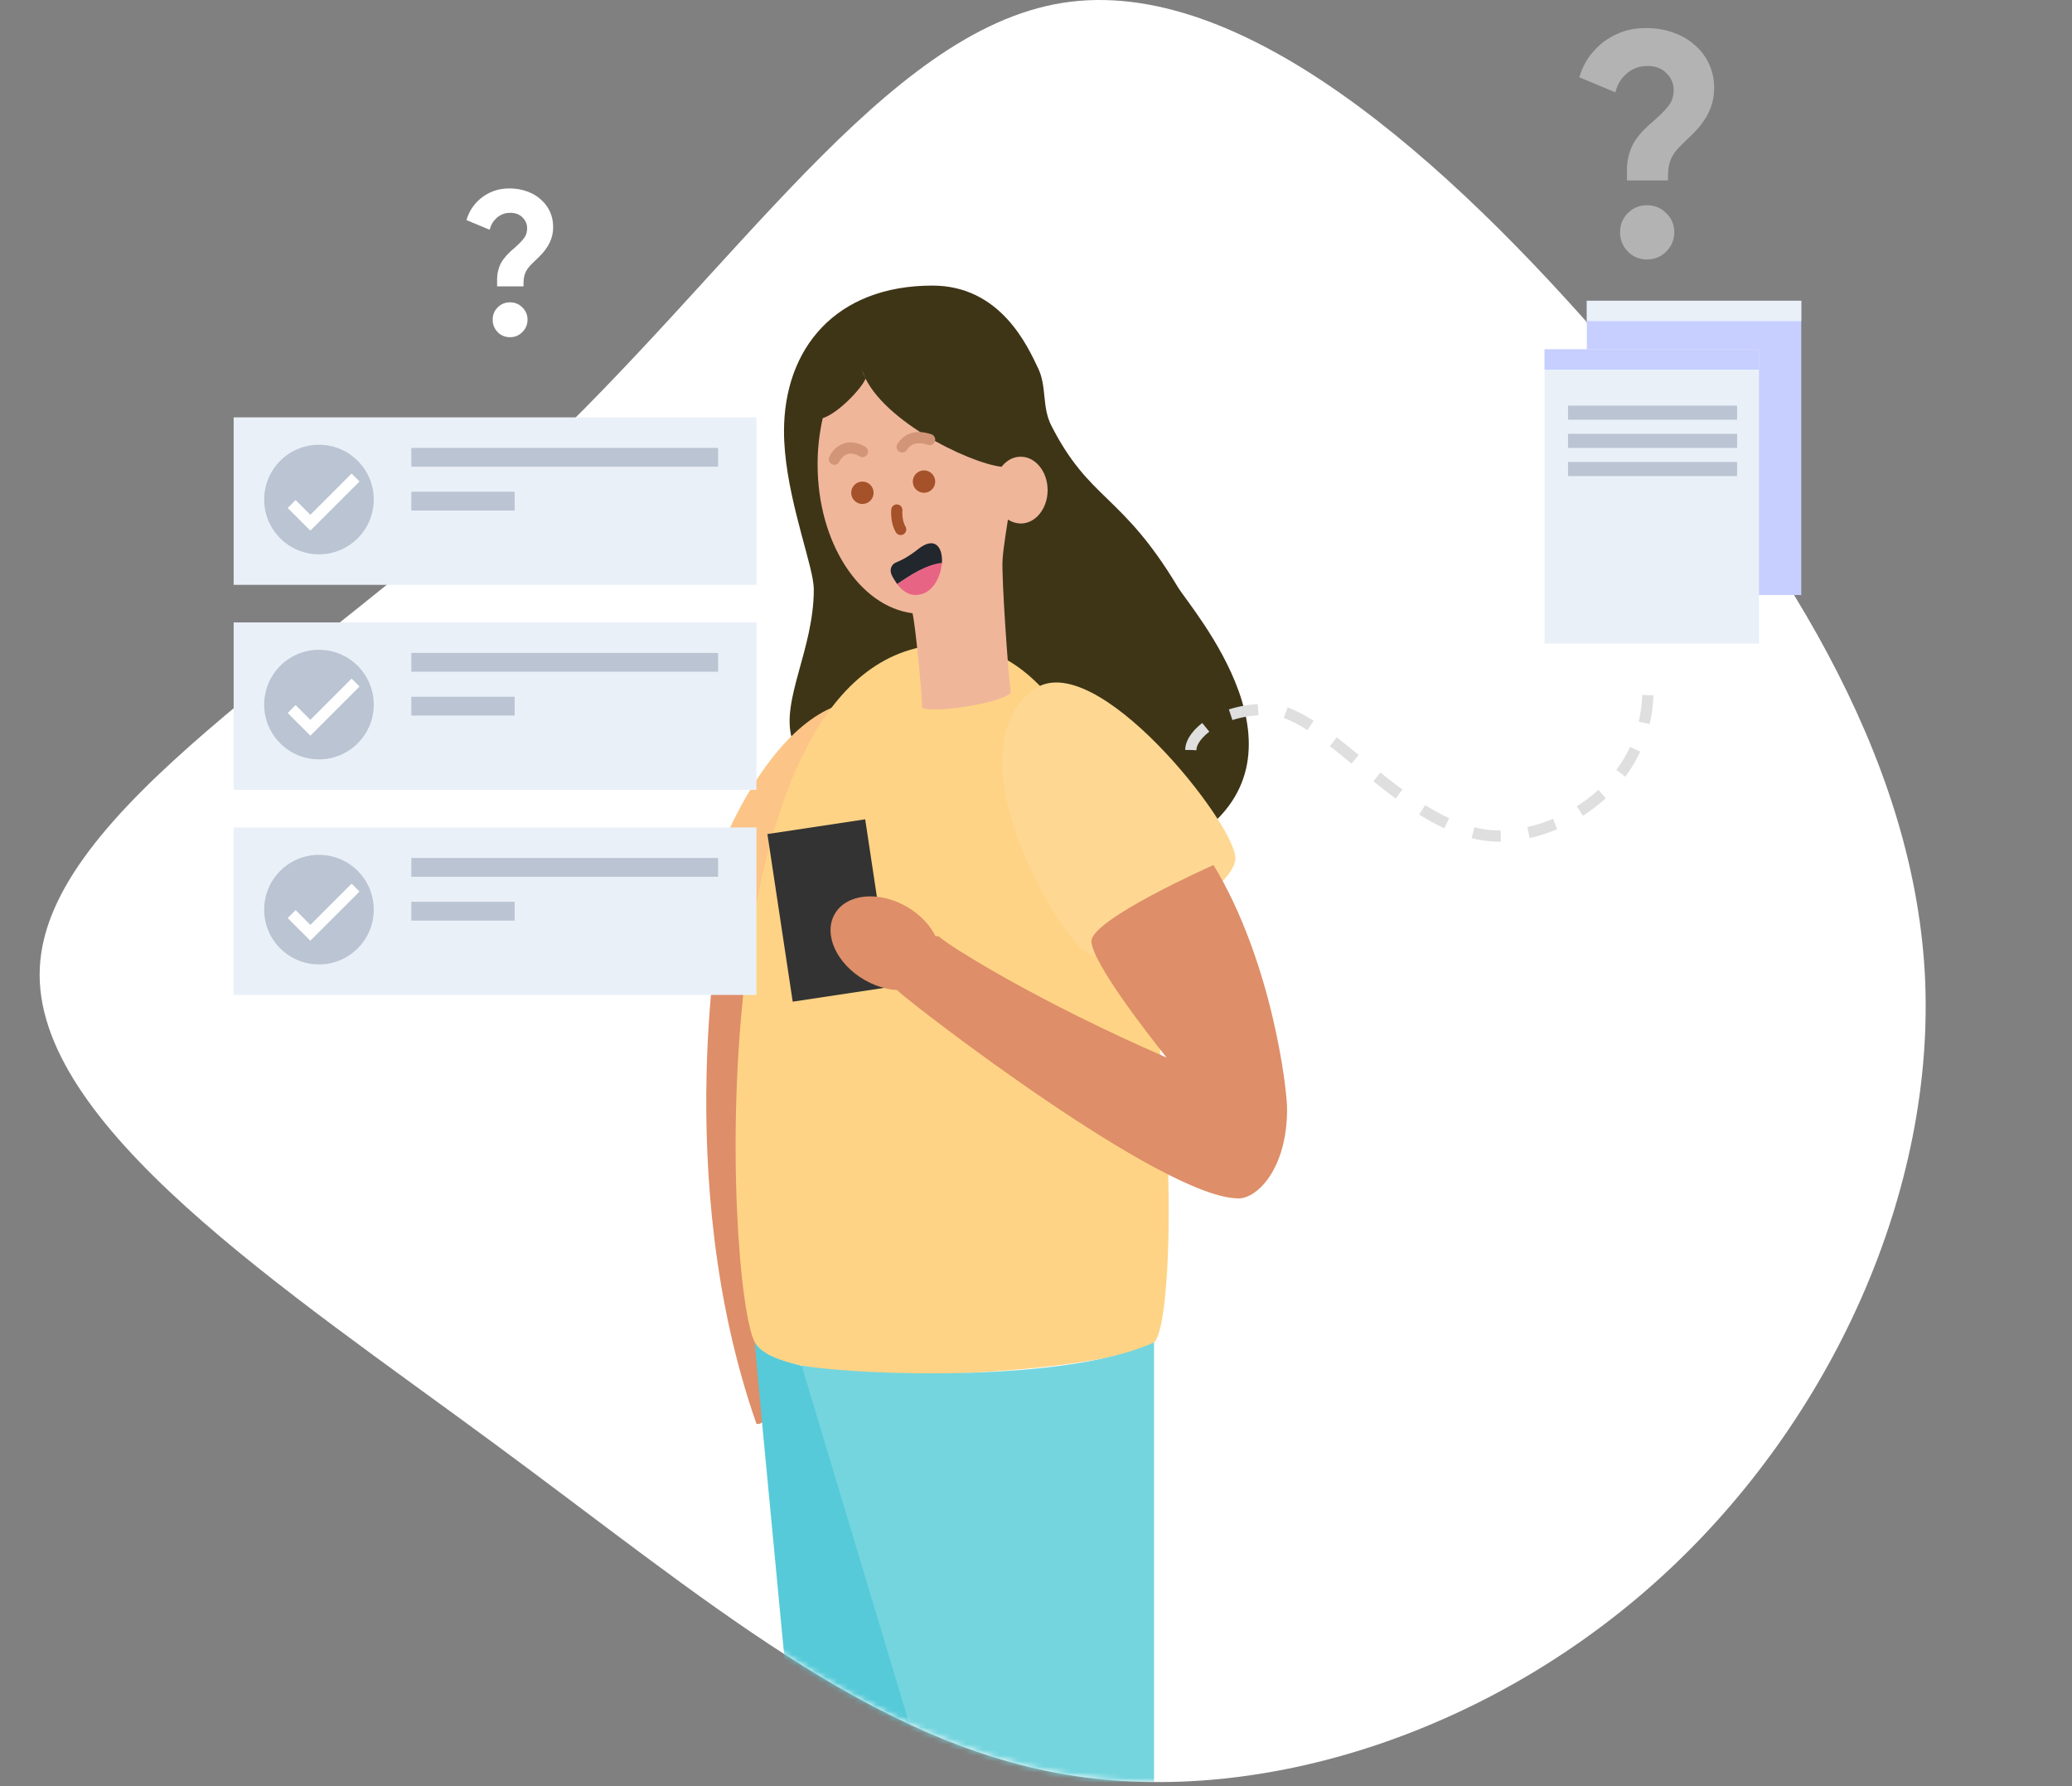 <svg width="370" height="319" viewBox="0 0 370 319" fill="none" xmlns="http://www.w3.org/2000/svg">
<rect x="0" y="0" width="370" height="319" fill="#808080" stroke="none"/>
<g clip-path="url(#clip0_2_396)">
<path d="M288.212 63.068C318.247 97.837 341.455 134.624 343.702 173.584C345.874 212.544 327.016 253.754 296.982 281.305C267.025 308.857 225.814 322.751 190.503 316.928C155.268 311.03 125.777 285.419 88.368 257.868C51.037 230.317 5.714 200.825 7.111 172.808C8.43 144.713 56.47 118.015 93.878 83.169C131.286 48.4 157.984 5.56 189.726 0.515C221.468 -4.529 258.255 28.299 288.212 63.068Z" fill="white"/>
<mask id="mask0_2_396" style="mask-type:alpha" maskUnits="userSpaceOnUse" x="7" y="0" width="337" height="319">
<path d="M288.212 63.068C318.247 97.837 341.455 134.624 343.702 173.584C345.874 212.544 327.016 253.754 296.982 281.305C267.025 308.857 225.814 322.751 190.503 316.928C155.268 311.03 125.777 285.419 88.368 257.868C51.037 230.317 5.714 200.825 7.111 172.808C8.43 144.713 56.47 118.015 93.878 83.169C131.286 48.4 157.984 5.56 189.726 0.515C221.468 -4.529 258.255 28.299 288.212 63.068Z" fill="white"/>
</mask>
<g mask="url(#mask0_2_396)">
<path d="M145.125 103.399C144.149 98.007 140 86.788 140 77.014C140 62.281 149.176 51 166.504 51C178.706 51 183.538 61.896 185.393 65.796C186.955 69.07 186.027 72.633 187.736 76.003C194.618 89.484 200.28 88.088 210.334 104.843C212.775 108.888 236.056 135.218 212.663 149.996C208.368 150.189 202.709 143.1 202.709 143.1C200.366 145.507 200.084 135.224 200.133 137.728C198.132 136.091 187.638 127.713 175.533 127.713C172.263 127.713 156.742 130.506 152.69 133.539C152.007 132.576 148.688 130.843 147.37 130.843C145.076 131.132 143.221 131.276 141.415 131.902C139.414 125.065 145.32 115.917 145.32 105.277C145.32 104.699 145.223 104.073 145.125 103.399Z" fill="#3E3517"/>
<path d="M129.211 161.181C128.652 163.138 119.708 210.375 135.081 254.259C137.596 254.818 137.317 247.83 137.317 247.83L134.522 187.735L135.919 165.095L129.211 161.181Z" fill="#DE8E68"/>
<path d="M171.138 336.994H144.025C144.025 336.994 134.801 241.681 134.801 239.724C136.478 241.401 136.199 241.96 143.187 243.917C147.379 248.389 177.008 322.739 177.008 322.739L171.138 336.994Z" fill="#56CAD8"/>
<path d="M157.668 125.684C170.73 129.421 160.416 169.318 155.58 172.661C150.745 176.004 128.076 166.596 126.248 162.364C124.42 158.132 139.176 120.392 157.668 125.684Z" fill="#FCC486"/>
<path d="M169.461 115.062C211.108 115.062 211.946 234.693 206.077 239.724C200.207 244.755 140.112 249.507 134.801 239.724C129.491 229.941 124.18 115.062 169.461 115.062Z" fill="#FED385"/>
<path d="M184.554 123.168C195.455 115.062 220.891 147.485 220.611 153.355C220.332 159.225 199.089 171.523 194.617 170.405C190.145 169.287 169.12 134.645 184.554 123.168Z" fill="#FED892"/>
<path d="M216.698 154.473C227.04 171.523 229.835 194.164 229.835 198.077C229.835 208.698 224.524 214.009 221.17 214.009C207.754 214.009 163.591 179.909 160.516 177.114C157.442 174.318 166.386 165.933 167.784 167.331C169.181 168.728 185.113 178.791 208.313 188.853C204.959 184.66 195.176 172.082 194.896 168.169C194.617 164.256 216.698 154.473 216.698 154.473Z" fill="#DE8E68"/>
<path d="M154.5 146.31L137.037 148.945L141.554 178.877L159.016 176.242L154.5 146.31Z" fill="#333333"/>
<path d="M167.218 173.69C169.302 170.08 166.928 164.808 161.914 161.913C156.901 159.019 151.148 159.599 149.064 163.208C146.98 166.818 149.354 172.09 154.368 174.985C159.381 177.879 165.134 177.299 167.218 173.69Z" fill="#DE8E68"/>
<path d="M180.018 92.585C180.018 92.585 179.102 98.181 179.032 99.935C178.812 102.869 180.054 120.674 180.501 123.718C178.747 125.669 166.068 127.463 164.647 126.349C164.669 123.902 163.424 111.267 162.946 109.513C153.447 108.285 146 96.865 146 82.959C145.994 80.173 146.302 77.396 146.917 74.679C149.776 73.758 153.933 69.263 154.565 67.618L153.907 66C156.595 74.679 172.866 82.665 178.843 83.358L178.194 84.384C179.041 82.687 180.549 81.56 182.277 81.56C184.908 81.56 187.075 84.226 187.075 87.524C187.075 90.822 184.926 93.488 182.277 93.488C181.636 93.475 181.005 93.319 180.431 93.032C179.857 92.745 179.354 92.335 178.957 91.831" fill="#F0B69A"/>
<g clip-path="url(#clip1_2_396)">
<path d="M160.2 104.3C159.8 103.7 159.4 103.1 159.2 102.6C158.8 101.7 159.2 100.7 160.1 100.4C161.1 100 162.4 99.3 163.9 98.1C167 95.6 168.4 97.8 168.2 100.6C165.2 100.9 162.5 102.8 160.2 104.3Z" fill="#22272E"/>
<path d="M168.2 100.5C168 102.9 166.7 105.8 164.1 106.2C162.4 106.5 161.1 105.5 160.2 104.3C162.5 102.8 165.2 100.9 168.2 100.5Z" fill="#E86484"/>
</g>
<path d="M206.077 239.724V336.994H171.138L143.153 243.852C152.97 245.594 190.145 246.991 206.077 239.724Z" fill="#74D5DE"/>
</g>
<path d="M321.655 53.709H283.362V106.258H321.655V53.709Z" fill="#C6CFFF"/>
<path d="M321.655 53.709H283.362V57.343H321.655V53.709Z" fill="#EAF0F8"/>
<path d="M135.081 74.533H41.724V104.441H135.081V74.533Z" fill="#EAF0F8"/>
<path d="M56.958 98.99C62.36 98.99 66.74 94.61 66.74 89.207C66.74 83.805 62.36 79.424 56.958 79.424C51.555 79.424 47.175 83.805 47.175 89.207C47.175 94.61 51.555 98.99 56.958 98.99Z" fill="#BAC4D2"/>
<path d="M128.233 79.984H73.449V83.338H128.233V79.984Z" fill="#BAC4D2"/>
<path d="M91.896 87.81H73.449V91.164H91.896V87.81Z" fill="#BAC4D2"/>
<path d="M63.495 85.272L55.42 93.347L52.08 90.004" stroke="white" stroke-width="2" stroke-miterlimit="10"/>
<path d="M135.081 111.149H41.724V141.057H135.081V111.149Z" fill="#EAF0F8"/>
<path d="M56.958 135.606C62.36 135.606 66.74 131.226 66.74 125.823C66.74 120.42 62.36 116.04 56.958 116.04C51.555 116.04 47.175 120.42 47.175 125.823C47.175 131.226 51.555 135.606 56.958 135.606Z" fill="#BAC4D2"/>
<path d="M128.233 116.599H73.449V119.954H128.233V116.599Z" fill="#BAC4D2"/>
<path d="M91.896 124.426H73.449V127.78H91.896V124.426Z" fill="#BAC4D2"/>
<path d="M63.495 121.888L55.42 129.963L52.08 126.62" stroke="white" stroke-width="2" stroke-miterlimit="10"/>
<path d="M135.081 147.765H41.724V177.673H135.081V147.765Z" fill="#EAF0F8"/>
<path d="M56.958 172.222C62.36 172.222 66.74 167.842 66.74 162.439C66.74 157.036 62.36 152.656 56.958 152.656C51.555 152.656 47.175 157.036 47.175 162.439C47.175 167.842 51.555 172.222 56.958 172.222Z" fill="#BAC4D2"/>
<path d="M128.233 153.215H73.449V156.57H128.233V153.215Z" fill="#BAC4D2"/>
<path d="M91.896 161.042H73.449V164.396H91.896V161.042Z" fill="#BAC4D2"/>
<path d="M63.495 158.504L55.42 166.576L52.08 163.236" stroke="white" stroke-width="2" stroke-miterlimit="10"/>
<path d="M314.107 62.374H275.815V114.922H314.107V62.374Z" fill="#EAF0F8"/>
<path d="M314.107 62.374H275.815V66.008H314.107V62.374Z" fill="#C6CFFF"/>
<path d="M310.194 72.437H280.007V74.952H310.194V72.437Z" fill="#BAC4D2"/>
<path d="M310.194 77.468H280.007V79.984H310.194V77.468Z" fill="#BAC4D2"/>
<path d="M310.194 82.499H280.007V85.015H310.194V82.499Z" fill="#BAC4D2"/>
<path d="M212.645 133.929C212.645 131.134 217.676 126.662 226.341 126.662C236.963 126.662 251.497 149.302 267.709 149.302C278.889 149.302 294.262 140.078 294.262 123.308" stroke="#DFDFDF" stroke-width="2" stroke-miterlimit="10" stroke-dasharray="5 5"/>
<path d="M88.768 51.144V49.956C88.768 49.38 88.828 48.852 88.948 48.372C89.068 47.868 89.248 47.388 89.488 46.932C89.752 46.476 90.088 46.02 90.496 45.564C90.928 45.108 91.456 44.616 92.08 44.088C92.728 43.512 93.232 42.984 93.592 42.504C93.952 42.024 94.132 41.436 94.132 40.74C94.132 40.02 93.856 39.384 93.304 38.832C92.776 38.28 92.044 38.004 91.108 38.004C90.604 38.004 90.148 38.088 89.74 38.256C89.332 38.424 88.972 38.652 88.66 38.94C88.348 39.228 88.084 39.552 87.868 39.912C87.676 40.272 87.532 40.644 87.436 41.028L83.296 39.3C83.488 38.628 83.788 37.956 84.196 37.284C84.628 36.612 85.156 36.012 85.78 35.484C86.428 34.932 87.184 34.488 88.048 34.152C88.912 33.816 89.884 33.648 90.964 33.648C92.116 33.648 93.172 33.828 94.132 34.188C95.092 34.524 95.908 35.004 96.58 35.628C97.276 36.228 97.816 36.948 98.2 37.788C98.584 38.628 98.776 39.528 98.776 40.488C98.776 41.184 98.692 41.808 98.524 42.36C98.356 42.912 98.128 43.428 97.84 43.908C97.552 44.388 97.216 44.844 96.832 45.276C96.448 45.684 96.04 46.092 95.608 46.5C95.2 46.884 94.852 47.232 94.564 47.544C94.3 47.856 94.084 48.168 93.916 48.48C93.772 48.768 93.664 49.08 93.592 49.416C93.52 49.752 93.484 50.136 93.484 50.568V51.144H88.768ZM91.072 60.216C90.208 60.216 89.476 59.916 88.876 59.316C88.276 58.692 87.976 57.948 87.976 57.084C87.976 56.22 88.276 55.488 88.876 54.888C89.476 54.288 90.208 53.988 91.072 53.988C91.936 53.988 92.668 54.288 93.268 54.888C93.892 55.488 94.204 56.22 94.204 57.084C94.204 57.948 93.892 58.692 93.268 59.316C92.668 59.916 91.936 60.216 91.072 60.216Z" fill="white"/>
<g style="mix-blend-mode:soft-light" opacity="0.4">
<path d="M290.528 32.224V30.376C290.528 29.48 290.621 28.659 290.808 27.912C290.995 27.128 291.275 26.381 291.648 25.672C292.059 24.963 292.581 24.253 293.216 23.544C293.888 22.835 294.709 22.069 295.68 21.248C296.688 20.352 297.472 19.531 298.032 18.784C298.592 18.037 298.872 17.123 298.872 16.04C298.872 14.92 298.443 13.931 297.584 13.072C296.763 12.213 295.624 11.784 294.168 11.784C293.384 11.784 292.675 11.915 292.04 12.176C291.405 12.437 290.845 12.792 290.36 13.24C289.875 13.688 289.464 14.192 289.128 14.752C288.829 15.312 288.605 15.891 288.456 16.488L282.016 13.8C282.315 12.755 282.781 11.709 283.416 10.664C284.088 9.619 284.909 8.685 285.88 7.864C286.888 7.005 288.064 6.315 289.408 5.792C290.752 5.269 292.264 5.008 293.944 5.008C295.736 5.008 297.379 5.288 298.872 5.848C300.365 6.371 301.635 7.117 302.68 8.088C303.763 9.021 304.603 10.141 305.2 11.448C305.797 12.755 306.096 14.155 306.096 15.648C306.096 16.731 305.965 17.701 305.704 18.56C305.443 19.419 305.088 20.221 304.64 20.968C304.192 21.715 303.669 22.424 303.072 23.096C302.475 23.731 301.84 24.365 301.168 25C300.533 25.597 299.992 26.139 299.544 26.624C299.133 27.109 298.797 27.595 298.536 28.08C298.312 28.528 298.144 29.013 298.032 29.536C297.92 30.059 297.864 30.656 297.864 31.328V32.224H290.528ZM294.112 46.336C292.768 46.336 291.629 45.869 290.696 44.936C289.763 43.965 289.296 42.808 289.296 41.464C289.296 40.12 289.763 38.981 290.696 38.048C291.629 37.115 292.768 36.648 294.112 36.648C295.456 36.648 296.595 37.115 297.528 38.048C298.499 38.981 298.984 40.12 298.984 41.464C298.984 42.808 298.499 43.965 297.528 44.936C296.595 45.869 295.456 46.336 294.112 46.336Z" fill="white"/>
</g>
<circle cx="154" cy="88" r="2" fill="#A55129"/>
<path d="M149 82C149.513 80.868 151.231 79.012 154 80.642" stroke="#D29578" stroke-width="2" stroke-linecap="round"/>
<path d="M161.097 79.815C161.671 78.915 163 77.5 166 78.5" stroke="#D29578" stroke-width="2" stroke-linecap="round"/>
<circle cx="165" cy="86" r="2" fill="#A55129"/>
<path d="M160.833 94.547C160.326 93.686 160.063 92.449 160.146 91.075" stroke="#A55129" stroke-width="2" stroke-linecap="round" stroke-linejoin="round"/>
</g>
<defs>
<clipPath id="clip0_2_396">
<rect width="369.26" height="318.238" fill="white"/>
</clipPath>
<clipPath id="clip1_2_396">
<rect width="9.2" height="9.2" fill="white" transform="matrix(-1 0 0 1 168.2 97)"/>
</clipPath>
</defs>
</svg>

